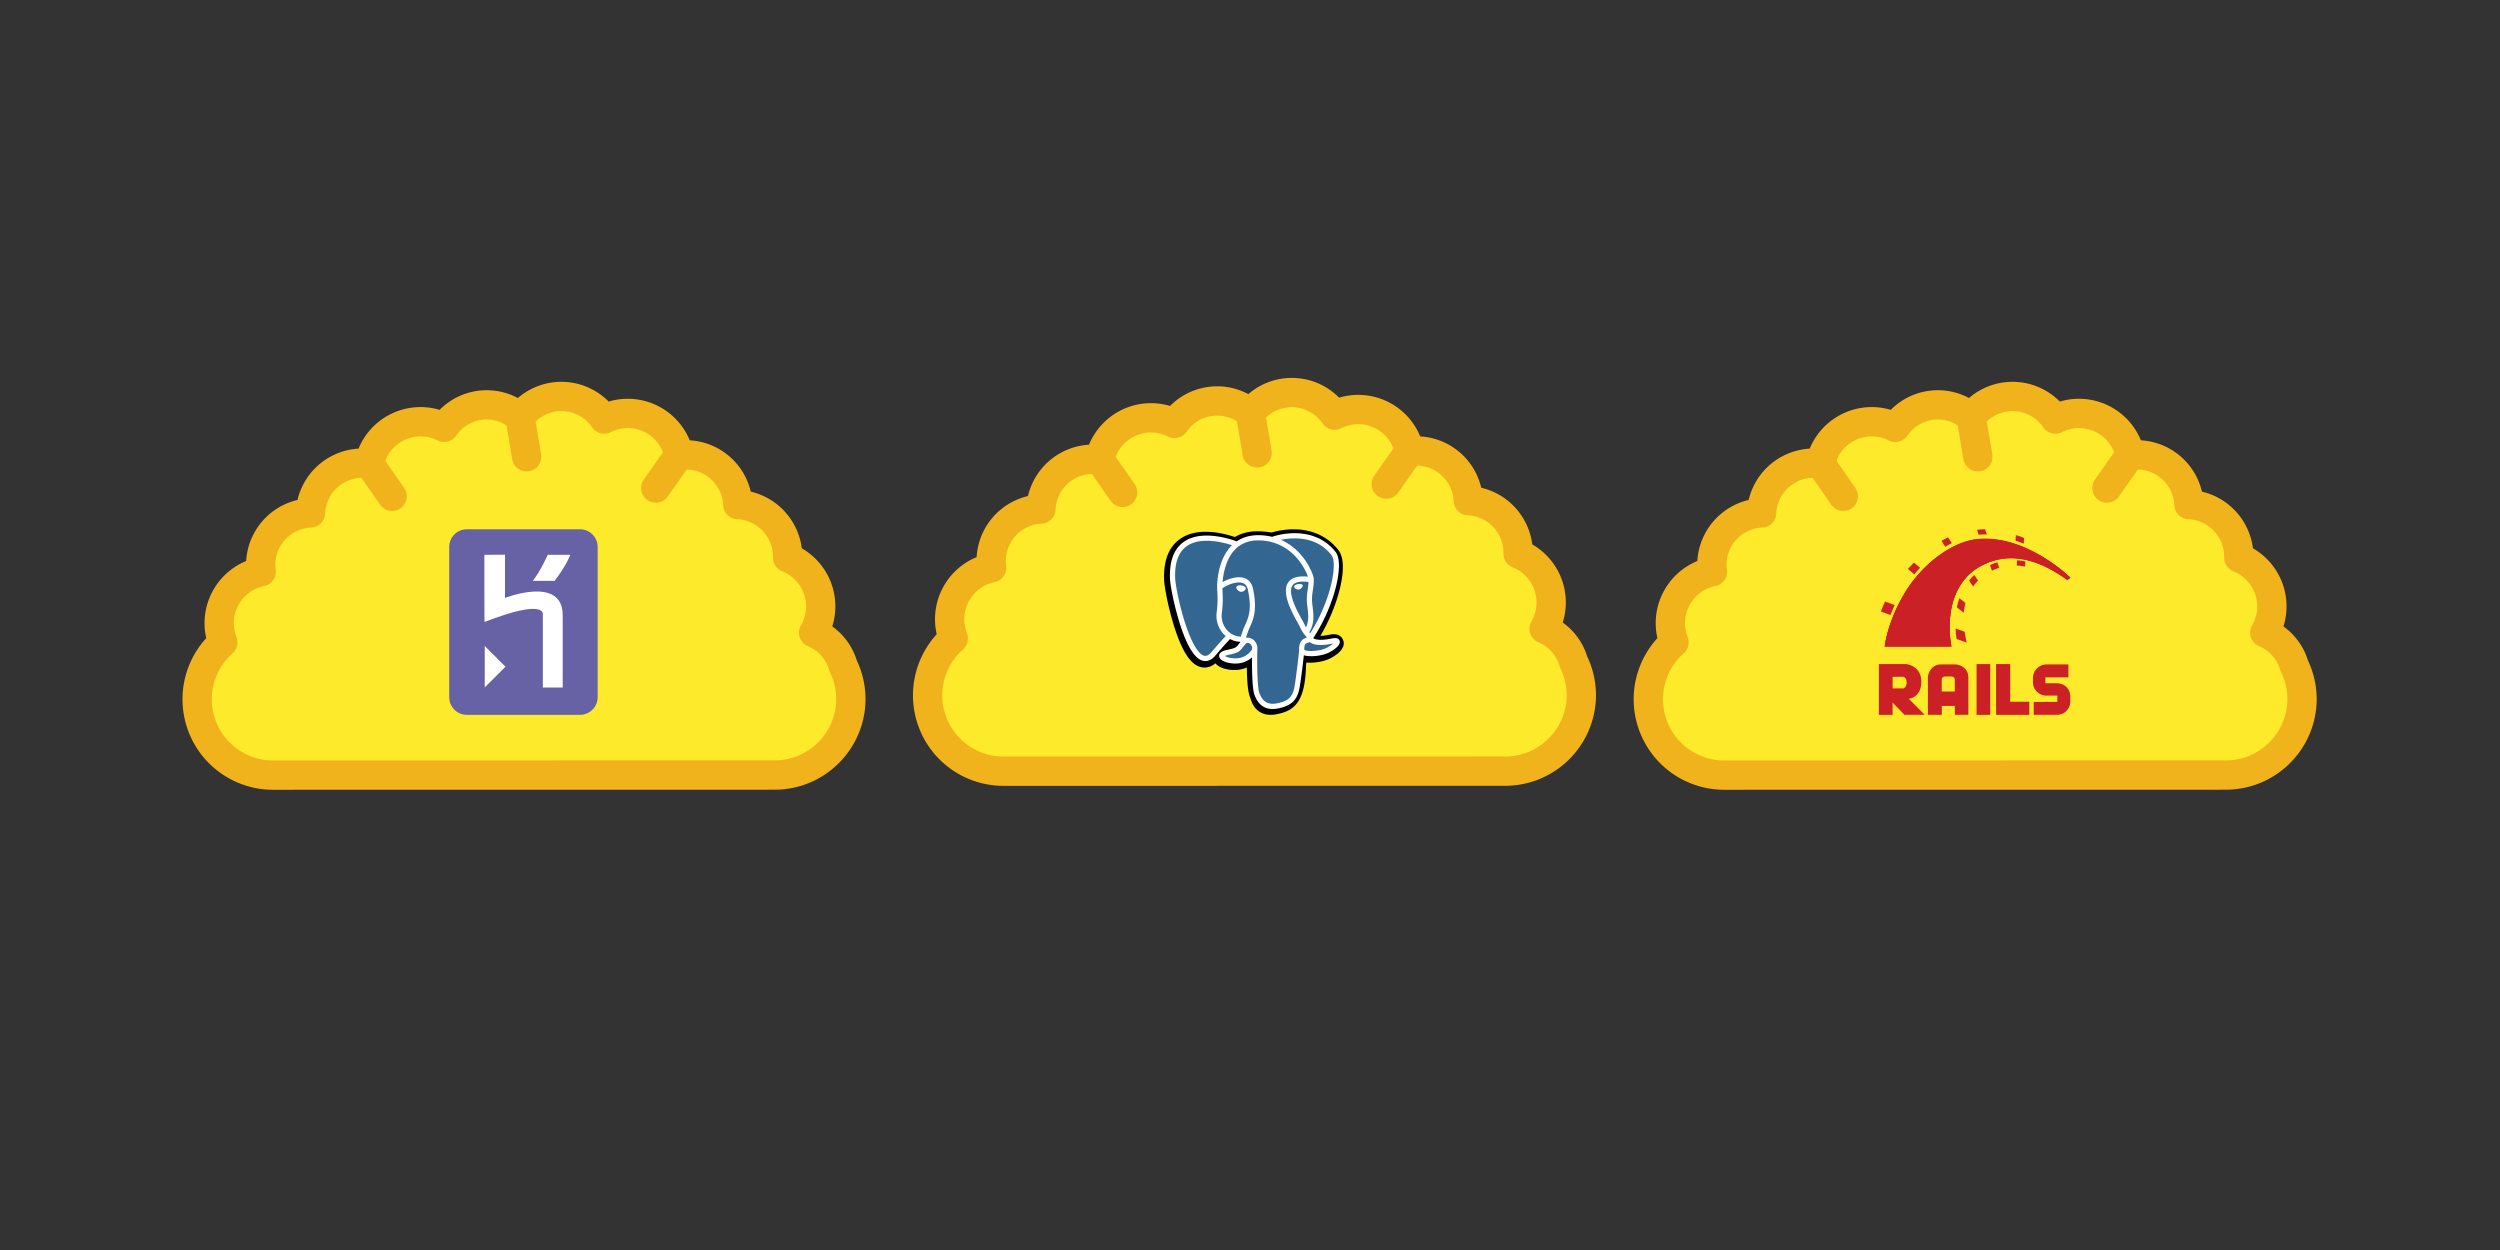 <?xml version="1.0" encoding="UTF-8"?>
<svg viewBox="0 0 1280 640" xmlns="http://www.w3.org/2000/svg">
  <rect x="0" y="0" width="1280" height="640" fill="#333333" stroke="none"/>
  <g fill="none" fill-rule="evenodd">
    <path d="M808.481 352.658a38.541 38.541 0 00-3.964-16.94 26.216 26.216 0 00-15.122-17.02 26.804 26.804 0 002.137-22.246 26.853 26.853 0 00-15.463-16.154c.272-14.482-11.05-26.555-25.52-27.213a26.652 26.652 0 00-30.108-25.244 26.821 26.821 0 00-14.579-18.767 26.781 26.781 0 00-23.751.186 26.59 26.59 0 00-19.662-11.48 26.528 26.528 0 00-21.315 7.951 26.5 26.5 0 00-2.073 2.539 26.402 26.402 0 00-20.613-6.083 26.344 26.344 0 00-18.284 11.262 26.782 26.782 0 00-23.752-.212 26.743 26.743 0 00-14.558 18.752 26.588 26.588 0 00-30.08 25.211 26.588 26.588 0 00-25.212 30.08 26.832 26.832 0 00-18.223 13.508 26.867 26.867 0 00-1.368 22.65c-12.117 10.693-16.336 27.78-10.592 42.899 5.744 15.12 20.25 25.11 36.418 25.083l256.791.139c21.472-.053 38.852-17.434 38.904-38.905l-.01.004z" fill="#FCEA2B" fill-rule="nonzero"/>
    <path d="m562.98 235.14 11.78 16.972m65.448-40.729 3.437 20.484m77.964-0.877-11.862 16.886" stroke="#F1B31C" stroke-linecap="round" stroke-width="15"/>
    <path d="M809.638 355.891a38.513 38.513 0 00-3.954-16.941 26.17 26.17 0 00-15.112-17.013 26.819 26.819 0 002.152-22.25 26.805 26.805 0 00-15.454-16.146c.282-14.486-11.033-26.553-25.507-27.201a26.616 26.616 0 00-30.095-25.228 26.776 26.776 0 00-14.569-18.76 26.787 26.787 0 00-23.755.202 26.55 26.55 0 00-19.658-11.469 26.566 26.566 0 00-21.324 7.968 26.558 26.558 0 00-2.076 2.54 26.38 26.38 0 00-20.612-6.07A26.395 26.395 0 00601.38 216.8a26.786 26.786 0 00-23.755-.195 26.797 26.797 0 00-14.574 18.765 26.63 26.63 0 00-30.104 25.236 26.633 26.633 0 00-25.236 30.104 26.887 26.887 0 00-19.62 36.177c-12.126 10.702-16.357 27.795-10.622 42.913a38.836 38.836 0 0036.406 25.062l256.837-.037c21.476-.067 38.871-17.463 38.937-38.939l-.01.005z" stroke="#F1B31C" stroke-linecap="round" stroke-linejoin="round" stroke-width="15"/>
    <path d="M1177.481 354.658a38.541 38.541 0 00-3.964-16.94 26.216 26.216 0 00-15.122-17.02 26.804 26.804 0 002.137-22.246 26.853 26.853 0 00-15.463-16.154c.272-14.482-11.05-26.555-25.52-27.213a26.652 26.652 0 00-30.108-25.244 26.821 26.821 0 00-14.579-18.767 26.781 26.781 0 00-23.751.186 26.59 26.59 0 00-19.662-11.48 26.528 26.528 0 00-21.315 7.951 26.5 26.5 0 00-2.073 2.539 26.402 26.402 0 00-20.613-6.083 26.344 26.344 0 00-18.284 11.262 26.782 26.782 0 00-23.752-.212 26.743 26.743 0 00-14.558 18.752 26.588 26.588 0 00-30.08 25.211 26.588 26.588 0 00-25.212 30.08 26.832 26.832 0 00-18.223 13.508 26.867 26.867 0 00-1.368 22.65c-12.117 10.693-16.336 27.78-10.592 42.899 5.744 15.12 20.25 25.11 36.418 25.083l256.791.139c21.472-.053 38.852-17.434 38.904-38.905l-.01.004z" fill="#FCEA2B" fill-rule="nonzero"/>
    <path d="m931.98 237.14 11.78 16.972m65.448-40.729 3.437 20.484m77.964-0.877-11.862 16.886" stroke="#F1B31C" stroke-linecap="round" stroke-width="15"/>
    <g stroke="#F1B31C" stroke-linecap="round" stroke-linejoin="round" stroke-width="15">
      <path d="M1178.638 357.891a38.513 38.513 0 00-3.954-16.941 26.17 26.17 0 00-15.112-17.013 26.819 26.819 0 002.152-22.25 26.805 26.805 0 00-15.454-16.146c.282-14.486-11.033-26.553-25.507-27.201a26.616 26.616 0 00-30.095-25.228 26.776 26.776 0 00-14.569-18.76 26.787 26.787 0 00-23.755.202 26.55 26.55 0 00-19.658-11.469 26.566 26.566 0 00-21.324 7.968 26.558 26.558 0 00-2.076 2.54 26.38 26.38 0 00-20.612-6.07A26.395 26.395 0 00970.38 218.8a26.786 26.786 0 00-23.755-.195 26.797 26.797 0 00-14.574 18.765 26.63 26.63 0 00-30.104 25.236 26.633 26.633 0 00-25.236 30.104 26.887 26.887 0 00-19.62 36.177c-12.126 10.702-16.357 27.795-10.622 42.913a38.836 38.836 0 0036.406 25.062l256.837-.037c21.476-.067 38.871-17.463 38.937-38.939l-.01.005z"/>
    </g>
    <path d="M434.481 354.658a38.541 38.541 0 00-3.964-16.94 26.216 26.216 0 00-15.122-17.02 26.804 26.804 0 002.137-22.246 26.853 26.853 0 00-15.463-16.154c.272-14.482-11.05-26.555-25.52-27.213a26.652 26.652 0 00-30.108-25.244 26.821 26.821 0 00-14.579-18.767 26.781 26.781 0 00-23.751.186 26.59 26.59 0 00-19.662-11.48 26.528 26.528 0 00-21.315 7.951 26.5 26.5 0 00-2.073 2.539 26.402 26.402 0 00-20.613-6.083 26.344 26.344 0 00-18.284 11.262 26.782 26.782 0 00-23.752-.212 26.743 26.743 0 00-14.558 18.752 26.588 26.588 0 00-30.08 25.211 26.588 26.588 0 00-25.212 30.08 26.832 26.832 0 00-18.223 13.508 26.867 26.867 0 00-1.368 22.65c-12.117 10.693-16.336 27.78-10.592 42.899 5.744 15.12 20.25 25.11 36.418 25.083l256.791.139c21.472-.053 38.852-17.434 38.904-38.905l-.01.004z" fill="#FCEA2B" fill-rule="nonzero"/>
    <path d="m188.98 237.14 11.78 16.972m65.448-40.729 3.437 20.484m77.964-0.877-11.862 16.886" stroke="#F1B31C" stroke-linecap="round" stroke-width="15"/>
    <g stroke="#F1B31C" stroke-linecap="round" stroke-linejoin="round" stroke-width="15">
      <path d="M435.638 357.891a38.513 38.513 0 00-3.954-16.941 26.17 26.17 0 00-15.112-17.013 26.819 26.819 0 002.152-22.25 26.805 26.805 0 00-15.454-16.146c.282-14.486-11.033-26.553-25.507-27.201a26.616 26.616 0 00-30.095-25.228 26.776 26.776 0 00-14.569-18.76 26.787 26.787 0 00-23.755.202 26.55 26.55 0 00-19.658-11.469 26.566 26.566 0 00-21.324 7.968 26.558 26.558 0 00-2.076 2.54 26.38 26.38 0 00-20.612-6.07A26.395 26.395 0 00227.38 218.8a26.786 26.786 0 00-23.755-.195 26.797 26.797 0 00-14.574 18.765 26.63 26.63 0 00-30.104 25.236 26.633 26.633 0 00-25.236 30.104 26.887 26.887 0 00-19.62 36.177c-12.126 10.702-16.357 27.795-10.622 42.913a38.836 38.836 0 0036.406 25.062l256.837-.037c21.476-.067 38.871-17.463 38.937-38.939l-.01.005z"/>
    </g>
    <g fill-rule="nonzero">
      <path d="m297.01 366h-58.026c-4.964 0-8.987-4.056-8.987-9.06v-76.88c0-5.004 4.023-9.06 8.987-9.06h58.026c4.963 0 8.987 4.056 8.987 9.06v76.88c0 5.004-4.024 9.06-8.987 9.06z" fill="#6762A6"/>
      <path d="M277.93 352v-37.188s2.425-8.899-29.87 3.64c-.06.16-.06-34.387-.06-34.387l10.552-.065v22.135s29.547-11.608 29.547 8.803V352H277.93zm6.013-54.604H272.75c4.03-4.913 7.677-13.331 7.677-13.331H292s-1.981 5.486-8.056 13.331zm-35.751 54.54v-21.178l10.617 10.59-10.617 10.588z" fill="#FFF"/>
    </g>
    <g fill-rule="nonzero">
      <path d="M687.757 327.907c-.553-1.677-2.002-2.846-3.875-3.126-.883-.132-1.895-.076-3.092.171-2.087.432-3.635.596-4.764.627 4.264-7.21 7.731-15.433 9.727-23.173 3.228-12.516 1.503-18.218-.512-20.797-5.334-6.827-13.117-10.494-22.505-10.606-5.009-.062-9.405.929-11.699 1.641-2.135-.377-4.432-.588-6.84-.627-4.517-.072-8.507.914-11.917 2.94a54.262 54.262 0 00-8.416-2.115c-8.229-1.353-14.86-.299-19.712 3.133-5.874 4.156-8.597 11.377-8.093 21.461.16 3.202 1.948 12.944 4.764 22.183 1.618 5.31 3.344 9.72 5.128 13.108 2.532 4.804 5.24 7.633 8.281 8.649 1.705.569 4.801.967 8.058-1.75.413.5.964.998 1.695 1.46a11.265 11.265 0 003.197 1.35c4.085 1.023 7.912.767 11.177-.667.02.582.036 1.138.049 1.617.021.779.043 1.542.071 2.255.194 4.826.521 8.578 1.493 11.203.053.144.125.365.2.598.485 1.486 1.295 3.973 3.356 5.921 2.135 2.018 4.717 2.637 7.081 2.637a15.89 15.89 0 003.31-.369c3.538-.76 7.555-1.916 10.462-6.06 2.748-3.92 4.083-9.821 4.325-19.12l.088-.753.058-.492.647.057.167.011c3.603.165 8.009-.6 10.714-1.86 2.138-.993 8.99-4.616 7.377-9.507" fill="#000"/>
      <path d="M681.594 328.844c-10.711 2.213-11.448-1.419-11.448-1.419 11.309-16.803 16.037-38.132 11.957-43.352-11.13-14.24-30.396-7.505-30.717-7.33l-.104.018c-2.116-.44-4.484-.702-7.146-.745-4.846-.08-8.522 1.272-11.312 3.39 0 0-34.369-14.178-32.77 17.832.34 6.81 9.747 51.525 20.967 38.019 4.101-4.94 8.064-9.115 8.064-9.115 1.968 1.31 4.324 1.977 6.793 1.737l.192-.163c-.06.613-.032 1.213.077 1.923-2.89 3.234-2.04 3.802-7.819 4.993-5.847 1.206-2.412 3.354-.17 3.916 2.72.68 9.009 1.645 13.258-4.312l-.169.68c1.132.908 1.928 5.908 1.794 10.44-.133 4.533-.222 7.645.67 10.076.893 2.43 1.782 7.9 9.378 6.27 6.347-1.362 9.637-4.892 10.094-10.78.325-4.185 1.06-3.566 1.106-7.309l.59-1.771c.68-5.674.108-7.505 4.018-6.653l.95.084c2.878.13 6.645-.464 8.856-1.493 4.76-2.212 7.584-5.906 2.89-4.936" fill="#336791"/>
      <path d="M635.588 299.742c-.948-.14-1.806-.01-2.24.336a.876.876 0 00-.34.576c-.055.412.218.867.387 1.102.476.665 1.171 1.122 1.86 1.222.1.015.199.022.298.022 1.148 0 2.191-.942 2.283-1.637.115-.87-1.084-1.45-2.248-1.62m31.407.026c-.09-.682-1.243-.876-2.337-.716-1.092.16-2.151.68-2.063 1.363.071.532.983 1.44 2.062 1.44.09 0 .183-.006.276-.02.72-.105 1.248-.587 1.5-.865.381-.423.603-.895.562-1.202" fill="#FFF"/>
      <path d="M685.905 328.077c-.41-1.237-1.73-1.635-3.922-1.183-6.51 1.34-8.842.412-9.607-.15 5.06-7.693 9.223-16.991 11.469-25.666 1.063-4.11 1.651-7.926 1.7-11.037.052-3.414-.53-5.923-1.732-7.455-4.846-6.179-11.959-9.493-20.568-9.584-5.919-.066-10.92 1.445-11.889 1.87a29.7 29.7 0 00-6.69-.857c-4.443-.072-8.283.99-11.463 3.153a51.264 51.264 0 00-9.316-2.437c-7.547-1.213-13.544-.294-17.824 2.731-5.107 3.61-7.464 10.063-7.007 19.18.153 3.067 1.905 12.502 4.669 21.538 3.638 11.893 7.593 18.625 11.754 20.01a5.275 5.275 0 001.668.276c1.518 0 3.379-.683 5.315-3.006a191.29 191.29 0 017.326-8.271 11.824 11.824 0 005.27 1.414l.014.144c-.317.376-.627.758-.93 1.145-1.273 1.613-1.538 1.95-5.637 2.791-1.167.24-4.264.878-4.31 3.044-.048 2.366 3.662 3.36 4.085 3.466 1.473.368 2.892.55 4.245.55 3.292 0 6.188-1.08 8.503-3.169-.071 8.438.281 16.752 1.297 19.285.831 2.073 2.863 7.141 9.28 7.141.941 0 1.977-.11 3.117-.353 6.697-1.433 9.605-4.386 10.73-10.897.602-3.48 1.635-11.79 2.121-16.246 1.026.319 2.346.465 3.773.465 2.976 0 6.411-.631 8.565-1.629 2.42-1.121 6.786-3.872 5.994-6.263zm-15.948-30.119c-.022 1.316-.203 2.51-.395 3.758-.208 1.34-.422 2.727-.476 4.41-.053 1.638.152 3.341.35 4.988.401 3.327.812 6.751-.78 10.13-.263-.467-.499-.95-.704-1.446-.198-.478-.628-1.247-1.222-2.31-2.314-4.14-7.732-13.837-4.959-17.793.827-1.178 2.923-2.388 8.186-1.737zm-6.38-22.291c7.715.17 13.817 3.049 18.137 8.557 3.313 4.226-.335 23.45-10.898 40.037-.106-.135-.213-.27-.32-.403l-.134-.167c2.73-4.498 2.196-8.948 1.72-12.894-.195-1.62-.38-3.149-.332-4.585.048-1.523.25-2.829.445-4.092.24-1.556.484-3.166.417-5.064.05-.199.07-.434.044-.714-.172-1.82-2.254-7.267-6.5-12.198-2.322-2.697-5.708-5.715-10.331-7.75 1.988-.411 4.708-.795 7.753-.727zm-43.164 58.093c-2.133 2.56-3.606 2.07-4.09 1.908-3.157-1.05-6.82-7.708-10.05-18.264-2.794-9.135-4.427-18.32-4.556-20.896-.408-8.145 1.57-13.822 5.882-16.873 7.016-4.965 18.551-1.993 23.186-.486-.066.066-.136.127-.201.194-7.607 7.664-7.426 20.76-7.407 21.56-.001.309.025.746.06 1.347.131 2.203.375 6.302-.276 10.944-.604 4.314.728 8.537 3.656 11.585.3.312.616.61.946.89a195.34 195.34 0 00-7.15 8.091zm8.128-10.82c-2.36-2.458-3.431-5.875-2.94-9.378.686-4.903.433-9.174.297-11.469-.02-.321-.037-.602-.046-.824 1.11-.983 6.26-3.736 9.932-2.897 1.676.383 2.697 1.522 3.121 3.48 2.197 10.14.291 14.365-1.24 17.761-.316.7-.615 1.361-.87 2.045l-.197.53c-.5 1.336-.964 2.58-1.252 3.76-2.509-.007-4.95-1.077-6.805-3.009zm.385 13.673c-.732-.182-1.391-.5-1.778-.763.323-.151.898-.357 1.894-.562 4.823-.99 5.567-1.69 7.194-3.75.373-.473.795-1.008 1.38-1.66l.001-.001c.872-.975 1.271-.81 1.994-.51.586.242 1.157.975 1.389 1.782.11.38.232 1.104-.17 1.667-3.398 4.746-8.348 4.685-11.904 3.797zm25.238 23.434c-5.9 1.261-7.988-1.742-9.365-5.176-.888-2.217-1.325-12.213-1.015-23.252a1.327 1.327 0 00-.058-.422 5.561 5.561 0 00-.165-.78c-.46-1.606-1.583-2.95-2.93-3.506-.535-.222-1.517-.628-2.697-.326.251-1.035.688-2.204 1.161-3.469l.199-.532c.223-.6.504-1.222.8-1.88 1.603-3.553 3.798-8.42 1.416-19.414-.893-4.118-3.873-6.129-8.39-5.662-2.709.28-5.186 1.37-6.422 1.996-.266.134-.51.264-.736.39.345-4.149 1.648-11.903 6.523-16.809 3.07-3.088 7.157-4.614 12.137-4.532 9.814.16 16.107 5.186 19.658 9.373 3.06 3.609 4.717 7.244 5.379 9.204-4.974-.505-8.356.475-10.07 2.921-3.731 5.32 2.04 15.648 4.814 20.611.508.91.947 1.696 1.085 2.03.904 2.184 2.073 3.643 2.927 4.707.261.326.515.643.708.919-1.506.433-4.212 1.434-3.965 6.439-.199 2.51-1.613 14.268-2.332 18.421-.948 5.488-2.972 7.532-8.662 8.75v-.001zm24.625-28.118c-1.54.713-4.118 1.248-6.567 1.363-2.704.126-4.081-.302-4.405-.566-.152-3.119 1.011-3.444 2.242-3.79.194-.053.383-.106.565-.17a4.6 4.6 0 00.373.273c2.174 1.431 6.051 1.586 11.525.458l.06-.012c-.738.69-2.002 1.614-3.793 2.444z" fill="#FFF"/>
    </g>
    <g fill="#CB2026" fill-rule="nonzero">
      <path d="M1041.268 359.389v6.592h11.909a6.83 6.83 0 004.824-1.994 6.803 6.803 0 001.999-4.815v-2.55a6.724 6.724 0 00-4.207-6.286 6.762 6.762 0 00-2.616-.493h-5.948v-3.058h11.785v-6.6h-11.289a6.952 6.952 0 00-4.815 2.057 6.925 6.925 0 00-2.008 4.828v2.296c0 4.482 3.87 6.779 6.823 6.779 8.218.037-1.966 0 5.626 0v3.206l-12.083.038zm-63.966-1.604s6.407-.55 6.407-8.784c0-8.233-7.74-9.001-7.74-9.001H962v26h7.009v-6.283l6.06 6.264h10.377l-8.144-8.196zm-2.698-5.324h-5.583v-5.936h5.62s1.575.582 1.575 2.953c0 2.37-1.612 2.983-1.612 2.983zm26.391-12.275h-7.12c-5.074 0-6.786 4.587-6.786 6.772v19.023h7.114v-4.556h6.687v4.556h6.897v-19.023c0-5.534-5.036-6.772-6.792-6.772zm-.105 13.879h-6.724v-6.302s0-1.424 2.233-1.424h2.444c1.972 0 2.01 1.424 2.01 1.424v6.302h.037zM1019 340h-7v26h7zM1029.23 359.28V340H1022v26h17v-6.72zM965 331h34.126s-6.503-29.342 15.102-41.216c4.716-2.262 19.712-10.693 44.258 7.197a26.278 26.278 0 011.514-1.15s-22.473-22.109-47.497-19.638c-12.577 1.106-28.051 12.369-37.129 27.293C966.297 318.411 965 331 965 331z"/>
      <path d="M965 331h34.126s-6.503-29.342 15.102-41.216c4.716-2.262 19.712-10.693 44.258 7.197a26.278 26.278 0 011.514-1.15s-22.473-22.109-47.497-19.638c-12.577 1.106-28.051 12.369-37.129 27.293C966.297 318.411 965 331 965 331z"/>
      <path d="M965 331h34.126s-6.503-29.46 15.102-41.383c4.716-2.271 19.712-10.737 44.258 7.226.782-.645 1.514-1.154 1.514-1.154s-22.473-22.199-47.497-19.718c-12.62 1.11-28.095 12.419-37.172 27.404C966.253 318.36 965 331 965 331zm71.143-52.635l.174-2.867a21.06 21.06 0 00-4.195-1.498l-.173 2.824c1.427.466 2.81.982 4.194 1.54z"/>
      <path d="M1032.736 286.893l-.173 2.686a24.14 24.14 0 014.264.514l.173-2.643a30.659 30.659 0 00-4.264-.557zm-15.923-13.293h.433l-.865-2.6c-1.38.003-2.759.089-4.128.257l.816 2.526a36.52 36.52 0 013.744-.183zm2.064 15.68l.995 2.942a27.277 27.277 0 013.744-1.493l-.951-2.814c-1.29.376-2.555.831-3.788 1.364zm-19.538-11.214l-1.94-2.937a63.642 63.642 0 00-3.356 1.836l1.984 2.985c1.118-.66 2.193-1.321 3.312-1.884zm8.824 19.184l2.063 3.059a24.072 24.072 0 012.54-3.022l-1.934-2.9c-.967.881-1.86 1.839-2.67 2.863zm-6.241 13.722l3.485 2.728c.177-1.681.478-3.348.902-4.986l-3.09-2.447a39.648 39.648 0 00-1.297 4.705zm-18.853-20.243l-3.058-2.643a73.778 73.778 0 00-3.182 3.2l3.312 2.808a43.04 43.04 0 012.928-3.365zm-12.975 19.05l-4.944-1.793c-.815 1.836-1.724 3.965-2.15 5.115l4.943 1.792c.532-1.45 1.44-3.536 2.126-5.114h.025zm31.179 12.015c.06 1.8.233 3.593.519 5.37l5.166 1.836a53.727 53.727 0 01-1.032-5.506l-4.653-1.7z"/>
    </g>
    <path d="M0 0h1280v640H0z"/>
  </g>
</svg>
